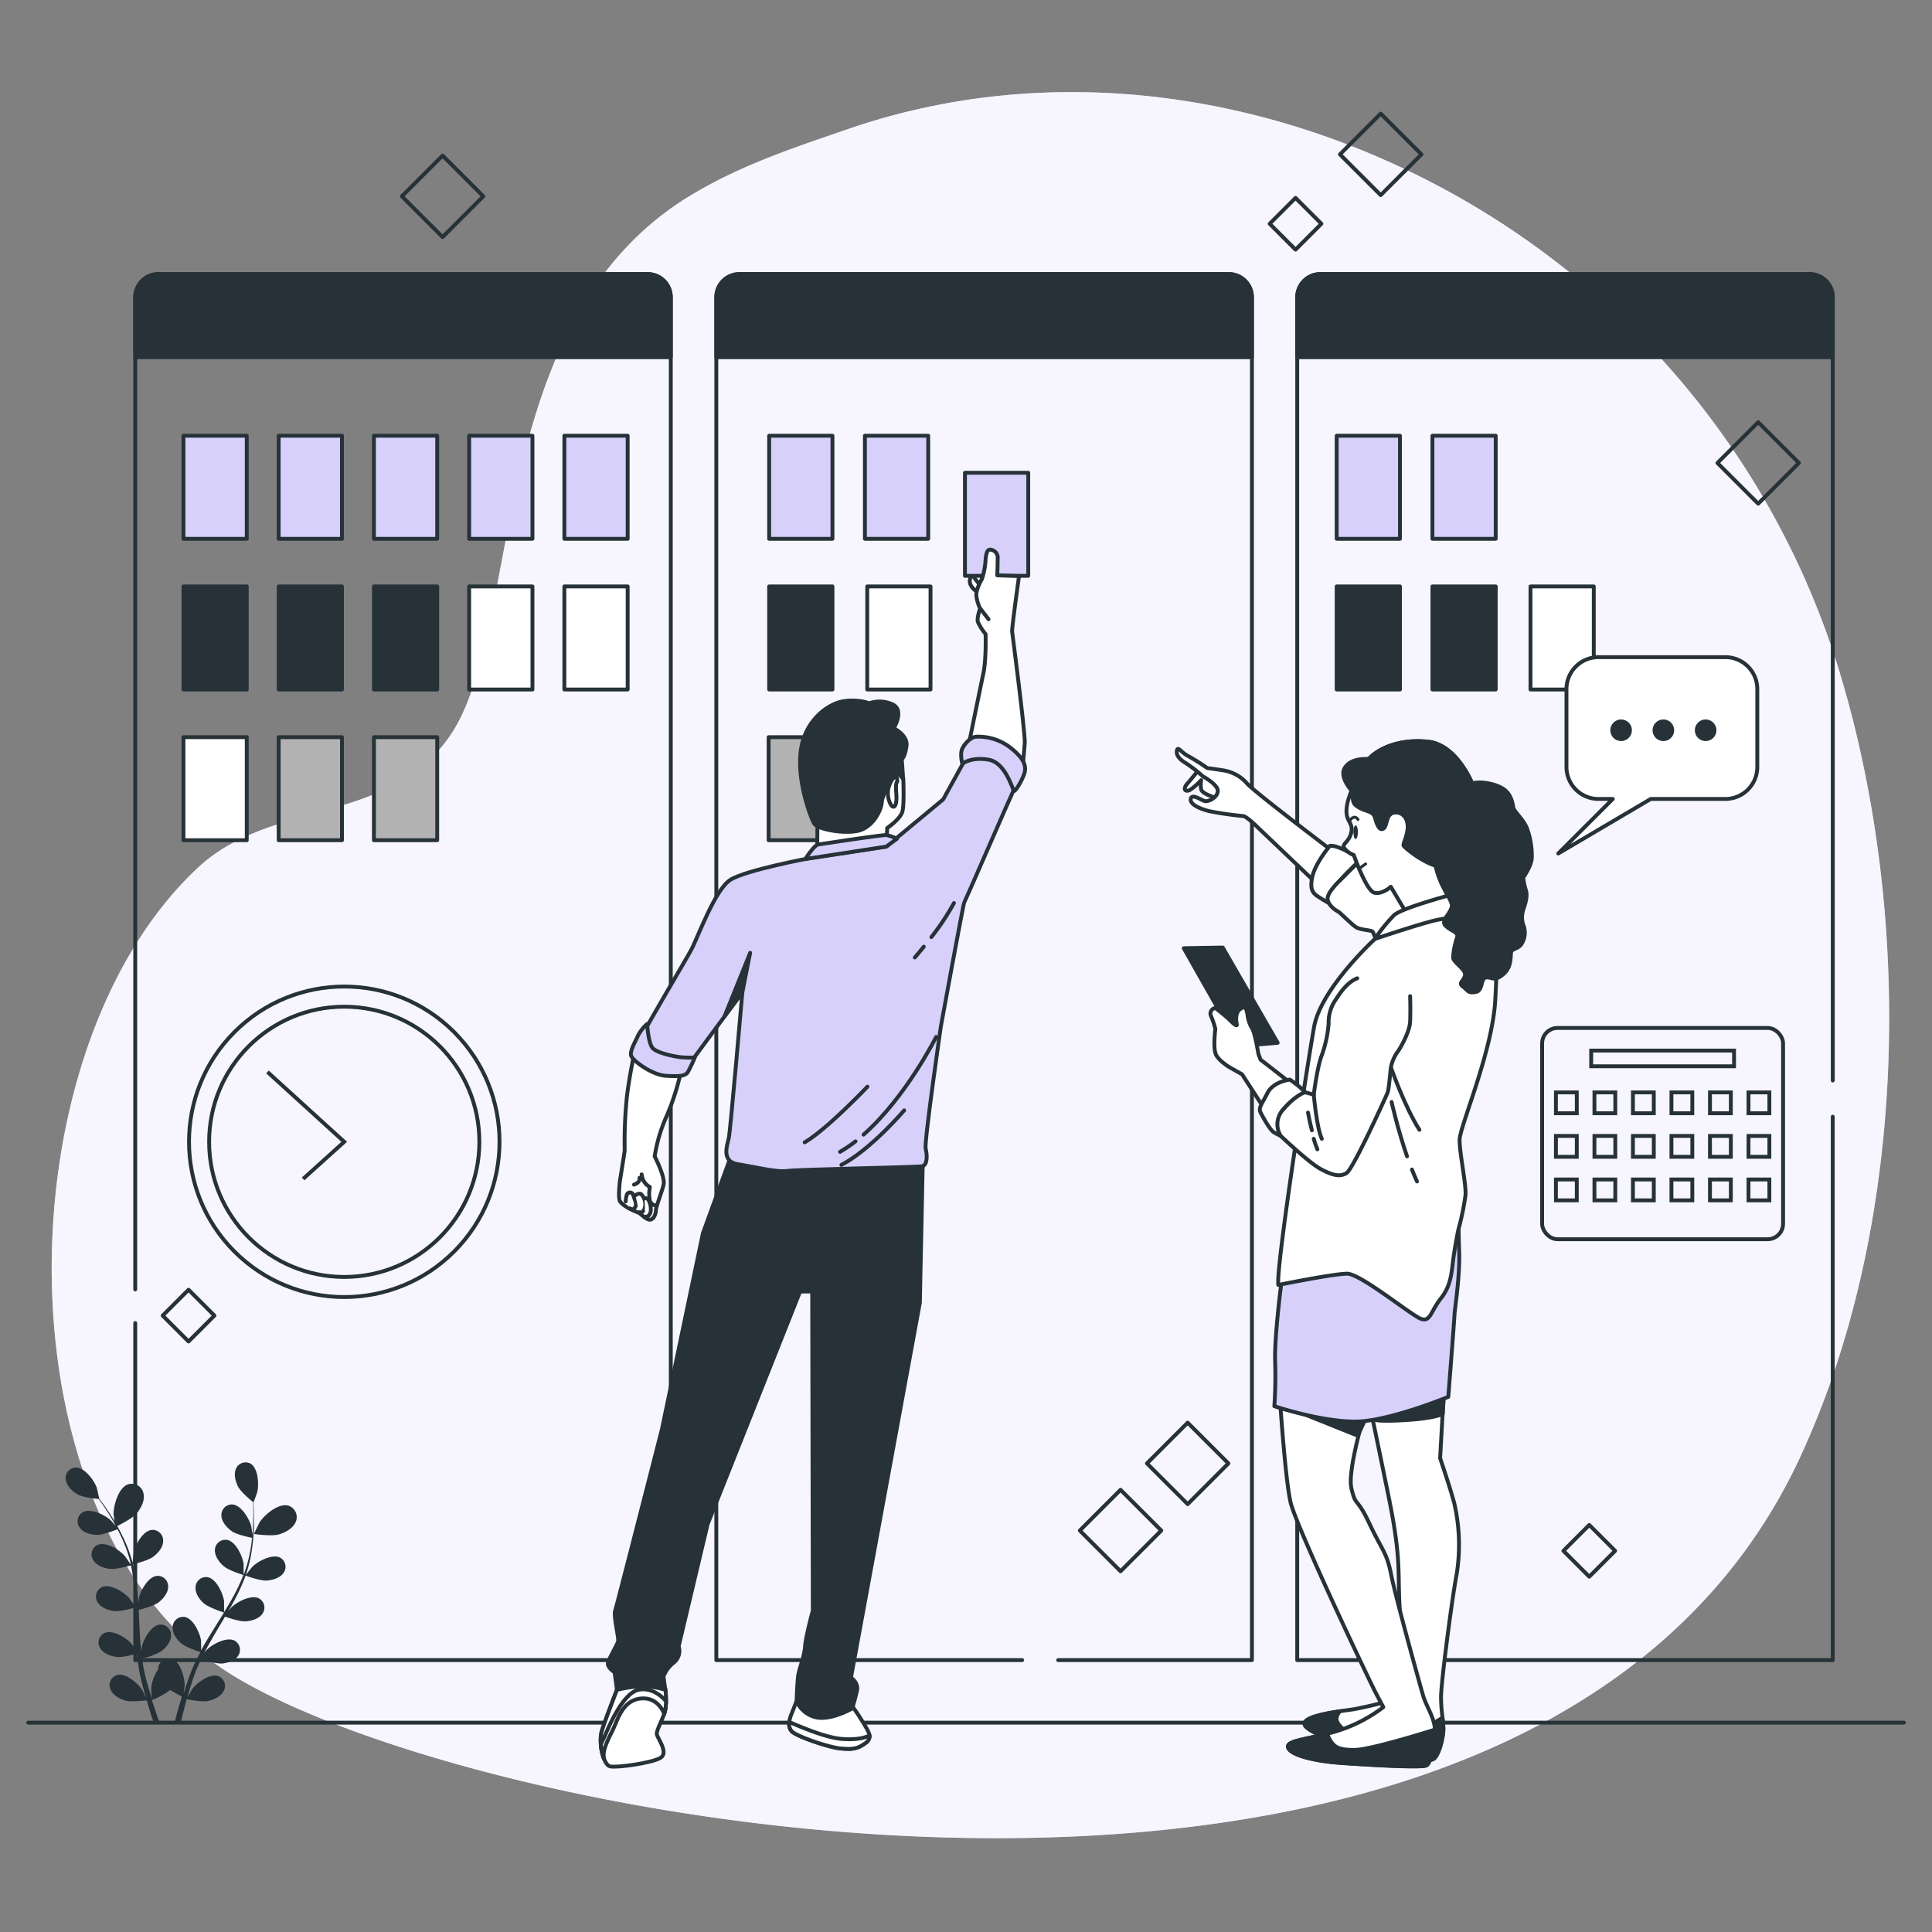 <svg xmlns="http://www.w3.org/2000/svg" viewBox="0 0 500 500"><rect x="0" y="0" width="500" height="500" fill="#808080" stroke="none"/><g id="freepik--background-simple--inject-128"><path d="M465.74,377.39c27.81-59.69,29.68-139.22,10.48-203A212.44,212.44,0,0,0,380.43,52.7c-49.3-28.93-108.06-37.54-161-19.28-13.92,4.8-27.47,9.2-40.59,17.09-53.78,32.34-43.4,112-62.27,139.76-15.88,23.32-46.24,16.45-65.38,34.32C-.4,272.82-.53,394.73,59.06,432.83,122.28,473.26,396.86,525.24,465.74,377.39Z" style="fill:#D6D0FB"></path><path d="M465.74,377.39c27.81-59.69,29.68-139.22,10.48-203A212.44,212.44,0,0,0,380.43,52.7c-49.3-28.93-108.06-37.54-161-19.28-13.92,4.8-27.47,9.2-40.59,17.09-53.78,32.34-43.4,112-62.27,139.76-15.88,23.32-46.24,16.45-65.38,34.32C-.4,272.82-.53,394.73,59.06,432.83,122.28,473.26,396.86,525.24,465.74,377.39Z" style="fill:#fff;opacity:0.8"></path></g><g id="freepik--Floor--inject-128"><line x1="7.29" y1="445.82" x2="492.72" y2="445.82" style="fill:none;stroke:#263238;stroke-linecap:round;stroke-linejoin:round"></line></g><g id="freepik--Graphics--inject-128"><rect x="349.86" y="32.5" width="14.91" height="14.91" transform="translate(76.41 264.36) rotate(-45)" style="fill:none;stroke:#263238;stroke-linecap:round;stroke-linejoin:round"></rect><rect x="447.56" y="112.35" width="14.91" height="14.91" transform="translate(48.56 356.84) rotate(-45)" style="fill:none;stroke:#263238;stroke-linecap:round;stroke-linejoin:round"></rect><rect x="107.09" y="43.35" width="14.91" height="14.91" transform="translate(-2.38 95.88) rotate(-45)" style="fill:none;stroke:#263238;stroke-linecap:round;stroke-linejoin:round"></rect><rect x="282.54" y="388.65" width="14.91" height="14.91" transform="translate(-195.15 321.07) rotate(-45)" style="fill:none;stroke:#263238;stroke-linecap:round;stroke-linejoin:round"></rect><rect x="299.91" y="371.27" width="14.91" height="14.91" transform="translate(-177.77 328.27) rotate(-45)" style="fill:none;stroke:#263238;stroke-linecap:round;stroke-linejoin:round"></rect><rect x="330.55" y="53.18" width="9.47" height="9.47" transform="translate(57.25 254.04) rotate(-45)" style="fill:none;stroke:#263238;stroke-linecap:round;stroke-linejoin:round"></rect><rect x="44.06" y="335.74" width="9.47" height="9.47" transform="translate(-226.46 134.23) rotate(-45)" style="fill:none;stroke:#263238;stroke-linecap:round;stroke-linejoin:round"></rect><rect x="406.56" y="396.62" width="9.47" height="9.47" transform="translate(-163.33 408.38) rotate(-45)" style="fill:none;stroke:#263238;stroke-linecap:round;stroke-linejoin:round"></rect></g><g id="freepik--Calendar--inject-128"><rect x="399.1" y="266.03" width="62.36" height="54.68" rx="4" style="fill:none;stroke:#263238;stroke-miterlimit:10"></rect><rect x="402.67" y="282.71" width="5.4" height="5.4" style="fill:none;stroke:#263238;stroke-miterlimit:10"></rect><rect x="412.64" y="282.71" width="5.4" height="5.4" style="fill:none;stroke:#263238;stroke-miterlimit:10"></rect><rect x="422.6" y="282.71" width="5.4" height="5.4" style="fill:none;stroke:#263238;stroke-miterlimit:10"></rect><rect x="432.57" y="282.71" width="5.4" height="5.4" style="fill:none;stroke:#263238;stroke-miterlimit:10"></rect><rect x="442.54" y="282.71" width="5.4" height="5.4" style="fill:none;stroke:#263238;stroke-miterlimit:10"></rect><rect x="452.51" y="282.71" width="5.4" height="5.4" style="fill:none;stroke:#263238;stroke-miterlimit:10"></rect><rect x="402.67" y="293.98" width="5.4" height="5.4" style="fill:none;stroke:#263238;stroke-miterlimit:10"></rect><rect x="412.64" y="293.98" width="5.4" height="5.4" style="fill:none;stroke:#263238;stroke-miterlimit:10"></rect><rect x="422.6" y="293.98" width="5.4" height="5.4" style="fill:none;stroke:#263238;stroke-miterlimit:10"></rect><rect x="432.57" y="293.98" width="5.4" height="5.4" style="fill:none;stroke:#263238;stroke-miterlimit:10"></rect><rect x="442.54" y="293.98" width="5.4" height="5.4" style="fill:none;stroke:#263238;stroke-miterlimit:10"></rect><rect x="452.51" y="293.98" width="5.4" height="5.4" style="fill:none;stroke:#263238;stroke-miterlimit:10"></rect><rect x="402.67" y="305.25" width="5.4" height="5.4" style="fill:none;stroke:#263238;stroke-miterlimit:10"></rect><rect x="412.64" y="305.25" width="5.4" height="5.4" style="fill:none;stroke:#263238;stroke-miterlimit:10"></rect><rect x="422.6" y="305.25" width="5.4" height="5.4" style="fill:none;stroke:#263238;stroke-miterlimit:10"></rect><rect x="432.57" y="305.25" width="5.4" height="5.4" style="fill:none;stroke:#263238;stroke-miterlimit:10"></rect><rect x="442.54" y="305.25" width="5.4" height="5.4" style="fill:none;stroke:#263238;stroke-miterlimit:10"></rect><rect x="452.51" y="305.25" width="5.4" height="5.4" style="fill:none;stroke:#263238;stroke-miterlimit:10"></rect><rect x="411.8" y="271.89" width="36.97" height="4.06" style="fill:none;stroke:#263238;stroke-miterlimit:10"></rect></g><g id="freepik--Clock--inject-128"><circle cx="89.09" cy="295.5" r="40.18" transform="translate(-182.85 149.54) rotate(-45)" style="fill:none;stroke:#263238;stroke-miterlimit:10"></circle><circle cx="89.09" cy="295.5" r="34.97" style="fill:none;stroke:#263238;stroke-miterlimit:10"></circle><polyline points="78.45 305.09 89.09 295.5 69.22 277.42" style="fill:none;stroke:#263238;stroke-miterlimit:10"></polyline></g><g id="freepik--Plants--inject-128"><path d="M72.23,397.09c-2,.58-6.5-.1-6.51-.1s1.36-2.86,1.46-3c1.27-2,4.86-5,7.38-4.35a3.11,3.11,0,0,1,2,4.16C75.9,395.5,73.9,396.59,72.23,397.09Z" style="fill:#263238"></path><path d="M29.84,395.19s-.45-3.13-.45-3.34c0-2.33,1.27-6.86,3.75-7.7a3.1,3.1,0,0,1,4,2.38c.41,1.8-.65,3.81-1.77,5.14C34,393.24,29.84,395.18,29.84,395.19Z" style="fill:#263238"></path><path d="M20.12,386.76c1.37.77,4.61,1.1,5.41,1.17.4.55.82,1.14,1.28,1.81.78,1.17,1.66,2.5,2.51,4,.23.4.46.84.69,1.27-.54-.64-1.29-1.5-1.37-1.58-1.51-1.39-5.24-3.19-7.24-2.06a2.72,2.72,0,0,0-.76,4c.93,1.32,2.87,1.81,4.4,1.86s4.7-1.19,5.37-1.46c.5,1,1,1.93,1.43,3a34.56,34.56,0,0,1,2,5.92l-.12.05c-.43-.65-1.35-2-1.44-2.08-1.34-1.55-4.85-3.75-7-2.85a2.72,2.72,0,0,0-1.19,3.87c.78,1.42,2.66,2.11,4.17,2.33,1.75.25,5.48-.86,5.62-.9a46.69,46.69,0,0,1,.89,6.15c.13,1.53.19,3.08.24,4.64-.28-.46-1.49-2.22-1.59-2.33-1.35-1.55-4.86-3.75-7-2.85a2.73,2.73,0,0,0-1.2,3.87c.79,1.42,2.66,2.12,4.18,2.33,1.7.25,5.29-.8,5.59-.89,0,.71.05,1.42.06,2.13.06,2.32.11,4.64.23,6.93,0,.8.11,1.58.17,2.36-.44-.68-1.29-1.9-1.37-2-1.35-1.55-4.86-3.75-7-2.85a2.73,2.73,0,0,0-1.2,3.87c.79,1.42,2.66,2.11,4.18,2.33s4.55-.59,5.4-.84c.12,1.31.27,2.59.48,3.86.1.54.16,1.1.29,1.61s.23,1,.34,1.55c.28,1,.52,2,.8,3,.14.49.28.95.42,1.43-.35-.76-.93-2-1-2.05-1.1-1.74-4.24-4.44-6.46-3.87a2.71,2.71,0,0,0-1.77,3.64c.56,1.52,2.31,2.5,3.77,2.94,1.62.49,5.2,0,5.64,0,.34,1.16.69,2.29,1,3.34.28.86.55,1.66.82,2.44h1.51c-.33-.9-.68-1.86-1-2.88s-.67-1.94-1-3a20,20,0,0,0,4.78-2.61,30.13,30.13,0,0,0,3,1.7c-.35,1.16-.69,2.29-1,3.36s-.62,2.35-.89,3.41H46.8c.22-1,.46-2,.73-3.07s.51-2,.81-3c.44.09,4,.8,5.61.42s3.3-1.19,4-2.67a2.71,2.71,0,0,0-1.51-3.75c-2.18-.73-5.5,1.75-6.71,3.41-.08.1-.86,1.46-1.24,2.16.18-.63.35-1.26.55-1.92.27-.95.59-1.94.9-2.9.18-.49.35-1,.53-1.49s.4-1,.6-1.48c.31-.72.66-1.45,1-2.18a17.23,17.23,0,0,0,5.22,1.17c1.53-.11,3.45-.68,4.33-2a2.72,2.72,0,0,0-.93-3.94c-2-1.05-5.7.9-7.15,2.35l-.64.8c.36-.71.72-1.41,1.12-2.11,1.11-2,2.3-4,3.49-6,.25-.42.49-.84.74-1.25.79.29,3.81,1.33,5.36,1.22s3.45-.68,4.33-2a2.72,2.72,0,0,0-.92-3.94c-2-1.05-5.71.9-7.16,2.36-.05.05-.37.45-.74.91.63-1.09,1.25-2.19,1.82-3.3a46.69,46.69,0,0,0,2.62-5.87c.28.11,3.79,1.41,5.52,1.28,1.52-.11,3.44-.68,4.32-2a2.72,2.72,0,0,0-.92-3.94c-2-1-5.7.91-7.15,2.36-.11.1-1.28,1.57-1.68,2.11l0-.07a35.13,35.13,0,0,0,1.49-6.12,49,49,0,0,0,.54-5.61c.08-1.75,0-3.34,0-4.76,0-.77-.06-1.47-.1-2.12l0,0s1-2.59,1-2.77c.48-2,.24-6.13-1.72-7.33A2.72,2.72,0,0,0,61.11,380c-.7,1.46-.19,3.39.51,4.75s3.24,3.46,3.87,4c0,.67.05,1.4.06,2.2,0,1.42,0,3-.12,4.74,0,.47-.08,1-.12,1.44-.1-.82-.25-1.95-.27-2.06-.5-2-2.61-5.56-4.91-5.72a2.73,2.73,0,0,0-2.83,2.9c.05,1.62,1.4,3.09,2.65,4s4.57,1.6,5.28,1.74c-.11,1.07-.24,2.16-.45,3.29a35.55,35.55,0,0,1-1.61,6l-.13,0c0-.77,0-2.4,0-2.53-.27-2-2-5.81-4.25-6.22A2.72,2.72,0,0,0,55.62,401c-.13,1.62,1.05,3.24,2.19,4.25,1.32,1.18,5,2.31,5.19,2.35a48.41,48.41,0,0,1-2.65,5.62c-.74,1.35-1.54,2.68-2.36,4,0-.54,0-2.68,0-2.83-.27-2-2-5.81-4.25-6.22a2.72,2.72,0,0,0-3.13,2.57c-.12,1.61,1,3.23,2.2,4.25s4.85,2.25,5.15,2.34c-.37.6-.74,1.21-1.12,1.81-1.23,2-2.47,3.93-3.64,5.91-.4.68-.77,1.37-1.15,2.06,0-.81,0-2.3,0-2.42-.26-2-2-5.81-4.24-6.22a2.72,2.72,0,0,0-3.13,2.56c-.13,1.62,1,3.24,2.19,4.25s4.13,2,5,2.29c-.61,1.15-1.2,2.3-1.73,3.47-.21.51-.46,1-.64,1.51l-.57,1.48c-.35,1-.68,2-1,2.94-.15.49-.29.95-.44,1.42.13-.82.3-2.13.3-2.25,0-2.05-1.08-6-3.25-6.79A2.71,2.71,0,0,0,41,431.43a3.09,3.09,0,0,0-.08.6,10.52,10.52,0,0,0-1.79,5c0,.13.1,1.69.16,2.48-.2-.62-.4-1.24-.6-1.9-.29-.94-.57-1.94-.85-2.92-.12-.5-.25-1-.37-1.54s-.21-1-.32-1.56c-.14-.77-.25-1.57-.36-2.37a17.26,17.26,0,0,0,5-1.91c1.21-.93,2.5-2.46,2.48-4.08a2.71,2.71,0,0,0-2.94-2.78c-2.28.25-4.26,3.9-4.67,5.91,0,.06,0,.5-.1,1-.08-.78-.17-1.57-.23-2.37-.16-2.27-.26-4.58-.37-6.9,0-.49,0-1-.08-1.45.83-.2,3.92-1,5.15-1.94s2.5-2.47,2.49-4.09a2.71,2.71,0,0,0-2.95-2.77c-2.28.25-4.25,3.89-4.66,5.9,0,.08-.07.59-.12,1.17-.07-1.25-.17-2.51-.3-3.75a46.33,46.33,0,0,0-1.06-6.34c.3-.06,3.94-.92,5.31-2s2.5-2.47,2.49-4.09a2.73,2.73,0,0,0-3-2.78c-2.28.26-4.25,3.9-4.66,5.91,0,.14-.2,2-.24,2.69a.17.17,0,0,0,0-.07,35.42,35.42,0,0,0-2.14-5.93,48.92,48.92,0,0,0-2.64-5c-.89-1.5-1.8-2.82-2.61-4l-1.26-1.71h0s-.6-2.71-.66-2.88c-.7-1.93-3.18-5.25-5.48-5.17a2.72,2.72,0,0,0-2.51,3.18C17.29,384.68,18.79,386,20.12,386.76Z" style="fill:#263238"></path></g><g id="freepik--kanban-method--inject-128"><path d="M474.31,289V429.64H335.72V76.93a6,6,0,0,1,6-6h126.6a6,6,0,0,1,6,6v202.7" style="fill:none;stroke:#263238;stroke-linecap:round;stroke-linejoin:round"></path><path d="M341.72,70.93h126.6a6,6,0,0,1,6,6V92.45a0,0,0,0,1,0,0H335.72a0,0,0,0,1,0,0V76.93A6,6,0,0,1,341.72,70.93Z" style="fill:#263238;stroke:#263238;stroke-linecap:round;stroke-linejoin:round"></path><path d="M264.53,429.64H185.38V76.93a6,6,0,0,1,6-6H318a6,6,0,0,1,6,6V429.64H273.86" style="fill:none;stroke:#263238;stroke-linecap:round;stroke-linejoin:round"></path><path d="M191.37,70.93H318a6,6,0,0,1,6,6V92.45a0,0,0,0,1,0,0H185.38a0,0,0,0,1,0,0V76.93A6,6,0,0,1,191.37,70.93Z" style="fill:#263238;stroke:#263238;stroke-linecap:round;stroke-linejoin:round"></path><path d="M35,333.71V76.93a6,6,0,0,1,6-6h126.6a6,6,0,0,1,6,6V429.64H35V342.41" style="fill:none;stroke:#263238;stroke-linecap:round;stroke-linejoin:round"></path><path d="M41,70.93h126.6a6,6,0,0,1,6,6V92.45a0,0,0,0,1,0,0H35a0,0,0,0,1,0,0V76.93A6,6,0,0,1,41,70.93Z" style="fill:#263238;stroke:#263238;stroke-linecap:round;stroke-linejoin:round"></path><rect x="345.93" y="112.77" width="16.38" height="26.67" style="fill:#D6D0FB;stroke:#263238;stroke-linecap:round;stroke-linejoin:round"></rect><rect x="370.71" y="112.77" width="16.38" height="26.67" style="fill:#D6D0FB;stroke:#263238;stroke-linecap:round;stroke-linejoin:round"></rect><rect x="345.93" y="151.77" width="16.38" height="26.67" style="fill:#263238;stroke:#263238;stroke-linecap:round;stroke-linejoin:round"></rect><rect x="370.71" y="151.77" width="16.38" height="26.67" style="fill:#263238;stroke:#263238;stroke-linecap:round;stroke-linejoin:round"></rect><rect x="396.09" y="151.77" width="16.38" height="26.67" style="fill:#fff;stroke:#263238;stroke-linecap:round;stroke-linejoin:round"></rect><rect x="199.06" y="112.77" width="16.38" height="26.67" style="fill:#D6D0FB;stroke:#263238;stroke-linecap:round;stroke-linejoin:round"></rect><rect x="223.84" y="112.77" width="16.38" height="26.67" style="fill:#D6D0FB;stroke:#263238;stroke-linecap:round;stroke-linejoin:round"></rect><rect x="199.06" y="151.77" width="16.38" height="26.67" style="fill:#263238;stroke:#263238;stroke-linecap:round;stroke-linejoin:round"></rect><rect x="224.44" y="151.77" width="16.38" height="26.67" style="fill:#fff;stroke:#263238;stroke-linecap:round;stroke-linejoin:round"></rect><rect x="198.92" y="190.78" width="16.38" height="26.67" style="fill:#b2b2b2;stroke:#263238;stroke-linecap:round;stroke-linejoin:round"></rect><rect x="47.48" y="112.77" width="16.38" height="26.67" style="fill:#D6D0FB;stroke:#263238;stroke-linecap:round;stroke-linejoin:round"></rect><rect x="72.12" y="112.77" width="16.38" height="26.67" style="fill:#D6D0FB;stroke:#263238;stroke-linecap:round;stroke-linejoin:round"></rect><rect x="96.77" y="112.77" width="16.38" height="26.67" style="fill:#D6D0FB;stroke:#263238;stroke-linecap:round;stroke-linejoin:round"></rect><rect x="121.42" y="112.77" width="16.38" height="26.67" style="fill:#D6D0FB;stroke:#263238;stroke-linecap:round;stroke-linejoin:round"></rect><rect x="146.06" y="112.77" width="16.38" height="26.67" style="fill:#D6D0FB;stroke:#263238;stroke-linecap:round;stroke-linejoin:round"></rect><rect x="47.48" y="151.77" width="16.38" height="26.67" style="fill:#263238;stroke:#263238;stroke-linecap:round;stroke-linejoin:round"></rect><rect x="72.12" y="151.77" width="16.38" height="26.67" style="fill:#263238;stroke:#263238;stroke-linecap:round;stroke-linejoin:round"></rect><rect x="96.77" y="151.77" width="16.38" height="26.67" style="fill:#263238;stroke:#263238;stroke-linecap:round;stroke-linejoin:round"></rect><rect x="121.42" y="151.77" width="16.38" height="26.67" style="fill:#fff;stroke:#263238;stroke-linecap:round;stroke-linejoin:round"></rect><rect x="146.06" y="151.77" width="16.38" height="26.67" style="fill:#fff;stroke:#263238;stroke-linecap:round;stroke-linejoin:round"></rect><rect x="47.48" y="190.78" width="16.38" height="26.67" style="fill:#fff;stroke:#263238;stroke-linecap:round;stroke-linejoin:round"></rect><rect x="72.12" y="190.78" width="16.38" height="26.67" style="fill:#b2b2b2;stroke:#263238;stroke-linecap:round;stroke-linejoin:round"></rect><rect x="96.77" y="190.78" width="16.38" height="26.67" style="fill:#b2b2b2;stroke:#263238;stroke-linecap:round;stroke-linejoin:round"></rect></g><g id="freepik--speech-bubble--inject-128"><path d="M446.52,170.07H413.68a8.28,8.28,0,0,0-8.28,8.28v20.14a8.28,8.28,0,0,0,8.28,8.28h3.71l-14.11,14.11,23.93-14.11h19.31a8.28,8.28,0,0,0,8.27-8.28V178.35A8.28,8.28,0,0,0,446.52,170.07Z" style="fill:#fff;stroke:#263238;stroke-linecap:round;stroke-linejoin:round"></path><path d="M422.33,189a2.79,2.79,0,1,0-2.79,2.78A2.79,2.79,0,0,0,422.33,189Z" style="fill:#263238"></path><path d="M433.27,189a2.79,2.79,0,1,0-2.79,2.78A2.79,2.79,0,0,0,433.27,189Z" style="fill:#263238"></path><path d="M444.21,189a2.79,2.79,0,1,0-2.79,2.78A2.79,2.79,0,0,0,444.21,189Z" style="fill:#263238"></path></g><g id="freepik--character-2--inject-128"><path d="M310.16,199.34s-1.86,2.29-2.86,3.43-.86,2,.14,1.86,3.43-2.72,3.43-2.72a6.75,6.75,0,0,0,0,2.43c.29.72,1.43,1.29,2.57,1.72s2.43,1.28,2.86.28-.14-3.86-.14-3.86Z" style="fill:#fff;stroke:#263238;stroke-linecap:round;stroke-linejoin:round"></path><path d="M344.59,220.06s-20-15.15-21.86-17.29a10.19,10.19,0,0,0-5.57-3.29c-1.43-.28-4.72-.71-4.72-.71a56.15,56.15,0,0,0-5-3.14c-1.71-.86-2.57-2.57-2.85-1.43s.57,2.28,2.28,3.28a37.17,37.17,0,0,1,4.43,3.43s4,2.15,3.86,3.86-2.43,2.71-3.29,2.57-3.43-2.14-3.71-.57,3,2.71,4.71,3.14a88.14,88.14,0,0,0,8.86,1.29c.86,0,4,3.14,4,3.14l15,14.29Z" style="fill:#fff;stroke:#263238;stroke-linecap:round;stroke-linejoin:round"></path><path d="M344.16,218.91s-3.86,4.57-4.57,8.15.42,4.28,2,5.28,3.42,2,3.42,2-1.71-2.71,1.72-6.43a75.2,75.2,0,0,1,5.43-5.43S346.73,218.63,344.16,218.91Z" style="fill:#fff;stroke:#263238;stroke-linecap:round;stroke-linejoin:round"></path><path d="M346.73,227.91s-3.43,3.15-3.14,4.86,2.14,2.86,2.71,3.14,3.29,3.14,4.57,4,4.14.72,4.43,1.29,1.43,3.28,1.43,3.28,6.57-6,8.14-9.43.14-7.14-1.86-9.28-8.14-3.86-8.85-4-2,.71-2,.71Z" style="fill:#fff;stroke:#263238;stroke-linecap:round;stroke-linejoin:round"></path><path d="M354.17,362.27s1.41,6.46,5.24,25.24,1.82,19.78,3.24,33.71-.61,18.17-.61,18.17a92.7,92.7,0,0,1-11.91,3c-4.44.61-12.32,1.61-12.52,3.63s9.29,5.45,17.77,6.67,14.33,3.63,15.74,2.42,2.43-5.65,2.43-7.67-.61-4.65-.61-8.28,2.83-25.44,4-31.5a47.87,47.87,0,0,0-.61-18.77c-1.21-4.44-3.63-11.51-3.63-11.51l1-17.77Z" style="fill:#fff;stroke:#263238;stroke-linecap:round;stroke-linejoin:round"></path><path d="M356,367.48s1.09.49,8.39,0,9-1.58,9-1.58l.38-6.26Z" style="fill:#263238;stroke:#263238;stroke-linecap:round;stroke-linejoin:round"></path><path d="M350.33,449.49s-4.44-2.63-4.44-4.65a3.13,3.13,0,0,1,.89-1.95c-4.21.63-9,1.59-9.17,3.16-.2,2,9.29,5.45,17.77,6.67s14.33,3.63,15.74,2.42,2.43-5.65,2.43-7.67a27.76,27.76,0,0,0-.23-2.89c-1.47.81-3.46,2.07-4.82,2.89C366.48,448.68,350.33,449.49,350.33,449.49Z" style="fill:#263238;stroke:#263238;stroke-linecap:round;stroke-linejoin:round"></path><path d="M331.15,360.65s1.41,21.81,2.83,28.07,20.39,46.23,22.2,49.66l1.82,3.43a38.49,38.49,0,0,1-12.92,6.46c-7.47,2-12.31,2.23-11.71,4s5.86,3.43,14.34,4,20,1.21,21.4.61,2.22-6.46,2.22-9.29-2.22-6.06-3-8.68-7.07-25.24-8.28-31.3-2.22-6.05-5.65-13.32-3.43-4-4.65-9.09,4.45-23,4.45-23Z" style="fill:#fff;stroke:#263238;stroke-linecap:round;stroke-linejoin:round"></path><polygon points="336.32 365.52 351.38 371.55 353.16 367.72 336.32 365.52" style="fill:#263238;stroke:#263238;stroke-linecap:round;stroke-linejoin:round"></polygon><path d="M344.07,450.09a3.16,3.16,0,0,1-.43-1.44c-6.64,1.68-10.83,2-10.27,3.66s5.86,3.43,14.34,4,20,1.21,21.4.61,2.22-6.46,2.22-9.29c0,0-16.56,5.25-20.8,5.25S345.28,452.11,344.07,450.09Z" style="fill:#263238;stroke:#263238;stroke-linecap:round;stroke-linejoin:round"></path><path d="M332,329s-2.22,16.15-2,23.21a113.47,113.47,0,0,1-.2,11.71s14.53,4.85,23.42,3.84,21.6-6.26,21.6-6.26,1.61-20.59,1.61-21.4,1.4-9.76,1.21-15.75-.2-10.09-.2-10.09-19.78,4.84-26.65,4.24-16.55-1-16.55-1Z" style="fill:#D6D0FB;stroke:#263238;stroke-linecap:round;stroke-linejoin:round"></path><path d="M355.83,243s-14,12.84-15.75,22.77-9.93,62.49-9.25,66.77c0,0,14.38-2.91,17.81-2.91s16.43,10.61,19,11.64,2.57-1.88,5.31-5.31,2.74-7.19,3.25-10.78,1.2-6.85,1.2-6.85a70.19,70.19,0,0,0,1.88-9.08c.18-2.74-1.54-10.78-1.54-14.21s8.56-22.94,9.25-36.46.34-16.44.34-16.44L385.62,235S360.79,239.06,355.83,243Z" style="fill:#fff;stroke:#263238;stroke-linecap:round;stroke-linejoin:round"></path><path d="M360,276.32s3.54,10.14,7.35,16.08" style="fill:#fff;stroke:#263238;stroke-linecap:round;stroke-linejoin:round"></path><path d="M365.41,302.67c.42,1.07.85,2.11,1.31,3.09" style="fill:#fff;stroke:#263238;stroke-linecap:round;stroke-linejoin:round"></path><path d="M360.14,285.19s1.58,7.05,4,14.07" style="fill:#fff;stroke:#263238;stroke-linecap:round;stroke-linejoin:round"></path><path d="M381,202.76s-3.94-9.93-11.3-10.79-14.73,1.72-17.3,7-3.93,8.22-3.93,11,1.88,3.08,1.19,5.65-2.56,2.74-1.71,3.94a5.4,5.4,0,0,0,2.4,1.71s3.25,9.25,5.31,9.76,4.28-1.54,4.28-1.54l3.76,6.33L377.4,232s-1.37-11.47-.51-14.38,5.31-7,5.65-9.25S381,202.76,381,202.76Z" style="fill:#fff;stroke:#263238;stroke-linecap:round;stroke-linejoin:round"></path><path d="M351.43,215.36c0,1-.26,1.77-.59,1.77s-.58-.79-.58-1.77.26-1.76.58-1.76S351.43,214.39,351.43,215.36Z" style="fill:#263238"></path><path d="M349.27,212.42s1.17-1.84,2.18-.33" style="fill:#fff;stroke:#263238;stroke-linecap:round;stroke-linejoin:round;stroke-width:0.75px"></path><line x1="351.77" y1="224.75" x2="353.44" y2="223.58" style="fill:#fff;stroke:#263238;stroke-linecap:round;stroke-linejoin:round;stroke-width:0.75px"></line><path d="M378.26,230.84s-15.24,3.94-17.47,6a43.79,43.79,0,0,0-5,6.17s12.67-4.28,16.43-5l7.54-1.37A44,44,0,0,0,378.26,230.84Z" style="fill:#fff;stroke:#263238;stroke-linecap:round;stroke-linejoin:round"></path><path d="M381,202.76s-3.94-9.93-11.3-10.79c-6-.69-11.95.87-15.36,4.32l-.58.14s-4.26-.34-5.79,2.39c-1.2,2.14,1.16,5.11,2.23,6.29-.23,1.4-.14,2.67.66,3.3,2.4,1.88,4.45,1.2,5,3.25s1.2,3.43,2.22,2.74.52-3.93,2.91-4.11,3.6,2.06,3.26,4.46-1.2,3.59-1,4.1,6.68,6,11.3,5.65a4.65,4.65,0,0,0,2.19-.92,22.86,22.86,0,0,1,.21-5.92c.85-2.91,5.31-7,5.65-9.25S381,202.76,381,202.76Z" style="fill:#263238;stroke:#263238;stroke-linecap:round;stroke-linejoin:round"></path><path d="M381,202.76a17.63,17.63,0,0,0-9.93,14.72c-.69,10.79,5.3,15.07,4.62,17.3s-3.08,3.59-1.37,5,3.25,1.54,2.74,2.91a19.69,19.69,0,0,0-1,5.14c0,1.2,3.43,3.08,3.08,4.62s-1.88,1.89-.51,2.91,1.2,1.71,3.25,1.37,1.2-3.59,2.74-3.76,2.06,1.19,4.45-.86,1.72-5,2.06-5.82,1.71-.69,2.57-1.89a5.37,5.37,0,0,0,.68-4.62,6.22,6.22,0,0,1-.17-4.28c.51-1.54,1.2-3.59.68-5.13a17.57,17.57,0,0,1-.68-3.26s2.23-3.08,2.23-5.3a20.54,20.54,0,0,0-1.37-7.71c-1-2.23-3.26-4.11-3.43-5.14s-.51-3.42-2.57-4.79S383.05,202.08,381,202.76Z" style="fill:#263238;stroke:#263238;stroke-linecap:round;stroke-linejoin:round"></path><polygon points="306.35 245.39 320.73 270.73 330.66 269.88 316.45 245.22 306.35 245.39" style="fill:#263238;stroke:#263238;stroke-linecap:round;stroke-linejoin:round"></polygon><path d="M325.67,272.74s-.86-5.31-1.6-6.54a8.71,8.71,0,0,1-1.24-3.71c-.37-2-.74-2.22-2-1.23s-.87,3.21-.74,3.82-.62.13-1.73-1-3.83-3.21-3.83-3.21a1.45,1.45,0,0,0-1.11,2.1,21.89,21.89,0,0,1,1.11,3.33s-.62,4.81.12,6.54,3.71,3.46,3.71,3.46l3.08,1.73,8,12.35s-1.73-.13,1.11-3.83,4.57-4.94,4.45-5.31-8.77-7-8.77-7Z" style="fill:#fff;stroke:#263238;stroke-linecap:round;stroke-linejoin:round"></path><path d="M333.82,279.41s-4.32.49-5.8,3.46-2.47,3.82-1.73,5.18,2.35,4.32,3.33,4.94a14.94,14.94,0,0,0,1.86,1s-1.61-4.2.74-7a17.71,17.71,0,0,1,5.55-4.32A23.16,23.16,0,0,0,333.82,279.41Z" style="fill:#fff;stroke:#263238;stroke-linecap:round;stroke-linejoin:round"></path><path d="M364.94,257.8s.12,3.46,0,6.54-3,7.54-3,7.54a10.6,10.6,0,0,0-2,4.44c-.25,2.22-.5,5.68-.87,6.55s-8.89,19.75-10.61,20.74-3.46.62-6.55-1S331.48,294,331.48,294a5.61,5.61,0,0,1,.74-7c3.21-3.7,5.55-4.32,5.55-4.32l2.23.62s.86-6.92,2-10a31.61,31.61,0,0,0,1.85-8.39,10.26,10.26,0,0,1,1.49-5.68c1.23-1.85,3.08-4.94,5.92-6.05" style="fill:#fff;stroke:#263238;stroke-linecap:round;stroke-linejoin:round"></path><path d="M340,283.24s.74,8.64,2.09,11.48" style="fill:#fff;stroke:#263238;stroke-linecap:round;stroke-linejoin:round"></path><path d="M340,294.72a23.05,23.05,0,0,0,.94,2.72" style="fill:#fff;stroke:#263238;stroke-linecap:round;stroke-linejoin:round"></path><path d="M338.51,287.93s.38,2.17,1,4.59" style="fill:#fff;stroke:#263238;stroke-linecap:round;stroke-linejoin:round"></path></g><g id="freepik--character-1--inject-128"><path d="M233.77,201.62s.28,6.37-.21,8.35-3.95,4.32-3.95,4.32l-.25,4.81s-3.94.86-7.15,1.73-8.51,2.71-10.74,1.23L211.6,209s-3-8.63,3.7-13.69a10.94,10.94,0,0,1,14.93.86A36.42,36.42,0,0,1,233.77,201.62Z" style="fill:#fff;stroke:#263238;stroke-linecap:round;stroke-linejoin:round"></path><path d="M225,182a8,8,0,0,1,6.11.35c3,1.58.18,6.12.18,6.12s3.67,1.75,3.32,4.55-1.22,3.49-1.22,3.49l.35,5.07S232,199,231,201.1s-2.62,4.54-2.8,6.64-2.44,6.64-6.47,7.34-10.13-.53-11-1.92-4.54-11-3.49-18.88,7-12.06,10.83-12.76A14.22,14.22,0,0,1,225,182Z" style="fill:#263238;stroke:#263238;stroke-linecap:round;stroke-linejoin:round"></path><path d="M232.2,202.32s-.49,0-.24,3-.5,4.2-1.36,3a6,6,0,0,1-.37-5.3C231,201.1,232.33,200.1,232.2,202.32Z" style="fill:#fff;stroke:#263238;stroke-linecap:round;stroke-linejoin:round"></path><path d="M220.22,441.07s1.91,2.59,3.27,4.9,2.45,3.68.41,5.17-3.4,1.64-6.4,1.36-11-3-12.52-4.35-.28-4.22-.28-4.22l1.46-3.72Z" style="fill:#fff;stroke:#263238;stroke-linecap:round;stroke-linejoin:round"></path><path d="M204.27,445.65c3.79,1.65,9.8,4.13,13.78,4.4s6-.42,7-.91a2.15,2.15,0,0,1-1.12,2c-2,1.5-3.4,1.64-6.4,1.36s-11-3-12.52-4.35A2.82,2.82,0,0,1,204.27,445.65Z" style="fill:#fff;stroke:#263238;stroke-linecap:round;stroke-linejoin:round"></path><path d="M165.91,439.57c-4.5.41-5.86,4.9-6.95,7.35s-2.86,5.31-2.72,7.63a5.93,5.93,0,0,0,.07.59,12.74,12.74,0,0,1-.61-7c.81-2.72,4-10.91,4-10.91s7.39-3.28,12.51,0c0,0,.5,4-.31,6.28C171.9,443.52,170.4,439.16,165.91,439.57Z" style="fill:#fff;stroke:#263238;stroke-linecap:round;stroke-linejoin:round"></path><path d="M172.21,437.24s.5,4-.31,6.28-2.05,4.36-1.91,5.31,3,4.63,1.09,6-11.44,2.72-13.21,2.31-3-6.26-2.17-9,4-10.91,4-10.91S167.09,434,172.21,437.24Z" style="fill:#fff;stroke:#263238;stroke-linecap:round;stroke-linejoin:round"></path><path d="M155.5,451.52a7.7,7.7,0,0,1,.59-1.31c.4-.54,4.58-12.28,9.44-12.95,3.21-.44,5.58,1.57,6.83,3a11,11,0,0,1-.46,3.26s-1.5-4.36-6-3.95-5.86,4.9-6.95,7.35-2.86,5.31-2.72,7.63a5.93,5.93,0,0,0,.07.59A14.23,14.23,0,0,1,155.5,451.52Z" style="fill:#fff;stroke:#263238;stroke-linecap:round;stroke-linejoin:round"></path><path d="M238.85,299l-.79,38.17-17.83,97s2,1.26,1.57,3.29-1.25,4.69-1.25,4.69-5.17,3-9.08,2.35a7.24,7.24,0,0,1-5.31-4.23s.15-5.31.47-7,1.56-4.7,1.72-7.2,2-9.23,2-9.23l-.16-82.59h-3.13l-23.93,60.22-7.5,31.6a3.84,3.84,0,0,1-1.26,4.22,8.25,8.25,0,0,0-2.66,3.6l.47,3.44a20.72,20.72,0,0,0-5.78-.94,33.47,33.47,0,0,0-6.73.94l-.62-4.53s-1.88-1.25-1.73-2.35,2.51-4.85,2.66-5.79-1.25-6.41-.78-7.82S171.28,370,171.28,370l10.63-50.83,7-19.24Z" style="fill:#263238;stroke:#263238;stroke-linecap:round;stroke-linejoin:round"></path><path d="M255.07,145.44s-1.77.1-2.07,1.18,1.19,3.16,1.19,3.16S255,146.53,255.07,145.44Z" style="fill:#fff;stroke:#263238;stroke-linecap:round;stroke-linejoin:round"></path><path d="M253,146.62s-1.38,1-1.28,2.18,1.18,2.46,1.77,2.46.7-1.48.7-1.48S253.3,147.61,253,146.62Z" style="fill:#fff;stroke:#263238;stroke-linecap:round;stroke-linejoin:round"></path><path d="M251.72,148.8a2.1,2.1,0,0,0-.6,2.37A3.84,3.84,0,0,0,252.7,153l.79-1.78A16.31,16.31,0,0,1,251.72,148.8Z" style="fill:#fff;stroke:#263238;stroke-linecap:round;stroke-linejoin:round"></path><rect x="249.73" y="122.36" width="16.38" height="26.67" transform="translate(515.84 271.38) rotate(180)" style="fill:#D6D0FB;stroke:#263238;stroke-linecap:round;stroke-linejoin:round"></rect><path d="M250.93,191.64s2.76-13.62,3.55-17.27.59-10.27.59-10.27a13.73,13.73,0,0,1-2-3.16c-.3-1.09.59-3.46.59-3.46a9.74,9.74,0,0,1-1-3.55c0-1.58,1.49-4.15,1.49-4.15a19.91,19.91,0,0,0,.88-4.34c.1-2,.4-3.46,1.48-3.16a2.08,2.08,0,0,1,1.68,2.37c0,1.48-.1,4.25-.1,4.25l5.63.19s-1.87,13.43-1.78,14.32,3.46,26.55,3.26,29-.49,5.73-.49,5.73-6.62-5.53-9.18-5.63A16.24,16.24,0,0,1,250.93,191.64Z" style="fill:#fff;stroke:#263238;stroke-linecap:round;stroke-linejoin:round"></path><line x1="253.69" y1="157.48" x2="255.84" y2="160.26" style="fill:none;stroke:#263238;stroke-linecap:round;stroke-linejoin:round"></line><path d="M176.26,277.19a63.75,63.75,0,0,1-3.72,11.62,40.61,40.61,0,0,0-3.11,10.46s2.75,5.32,2.31,7.27-2,5.76-2,6.74-.71,2.75-1.95,2.3-1.95-1.59-2.84-1.86-4.25-1.86-4.61-3.1.09-5,.09-5,1.24-7.55,1.24-7.9a113.56,113.56,0,0,1,.62-14.35c.8-6.12,1.95-11.09,1.95-11.09S169.43,277.1,176.26,277.19Z" style="fill:#fff;stroke:#263238;stroke-linecap:round;stroke-linejoin:round"></path><path d="M169.88,312a1.87,1.87,0,0,1-1.69-1.25,8.93,8.93,0,0,1,0-3.54,4.15,4.15,0,0,1-2.13-3.28" style="fill:#fff;stroke:#263238;stroke-linecap:round;stroke-linejoin:round"></path><path d="M165.5,304.82s.39,1.15-1.42,1.76" style="fill:#fff;stroke:#263238;stroke-linecap:round;stroke-linejoin:round"></path><path d="M161.93,310.93s.1-1.87.56-2.12a.87.87,0,0,1,1.41.55c.26.91,1,2.33.51,3s-.3.8-1.52.35" style="fill:#fff;stroke:#263238;stroke-linecap:round;stroke-linejoin:round"></path><path d="M164.46,309.31s.91-.6,1.42-.3a3.76,3.76,0,0,1,1.11,3c-.2,1.17-.56,1.92-1.57,1.72" style="fill:#fff;stroke:#263238;stroke-linecap:round;stroke-linejoin:round"></path><path d="M166.84,310.12s.36-.17.86.25a4.76,4.76,0,0,1,.65,3.44c-.35.71-.55,1.11-1.41,1.06" style="fill:#fff;stroke:#263238;stroke-linecap:round;stroke-linejoin:round"></path><path d="M229.36,219.1l14.73-12.21,6.68-12.11s5.81-1.11,9.15,1.73,3.46,5.81,2.72,7.29-12.86,29.43-13.11,29.8-6.05,32.14-6.05,32.14-4.33,29.89-3.92,31.51.53,4.31-.95,4.58-32.21.81-34.9,1.21-8.49-1.07-12.81-1.75-2.69-5-2.29-6.74,3.51-37.73,3.51-37.73l-13.35,18.06s-.94,2-6.06.67-6.47-6.87-6.47-7.55,11-19.13,12.67-22.23S185,230.27,189,227.71s20.75-5.66,20.75-5.66Z" style="fill:#D6D0FB;stroke:#263238;stroke-linecap:round;stroke-linejoin:round"></path><path d="M221.4,295.38a35.17,35.17,0,0,1-4,2.71" style="fill:none;stroke:#263238;stroke-linecap:round;stroke-linejoin:round"></path><path d="M242.28,268.35s-7.78,15.56-18.79,25.29" style="fill:none;stroke:#263238;stroke-linecap:round;stroke-linejoin:round"></path><path d="M234,287.36s-8.59,10.12-16.25,14.11" style="fill:none;stroke:#263238;stroke-linecap:round;stroke-linejoin:round"></path><path d="M224.49,281.23s-10.42,11-16.24,14.41" style="fill:none;stroke:#263238;stroke-linecap:round;stroke-linejoin:round"></path><path d="M239.08,245c-.71.89-1.49,1.82-2.32,2.79" style="fill:none;stroke:#263238;stroke-linecap:round;stroke-linejoin:round"></path><path d="M246.88,233.71a63.77,63.77,0,0,1-5.83,8.8" style="fill:none;stroke:#263238;stroke-linecap:round;stroke-linejoin:round"></path><polygon points="192.12 256.82 194.14 246.59 187.51 263.01 192.12 256.82" style="fill:#263238;stroke:#263238;stroke-linecap:round;stroke-linejoin:round"></polygon><path d="M232.14,217.06a13.62,13.62,0,0,0-2.69-.94c-.95-.14-16.58,2.29-17.66,2.42s-3.37,3.78-3.37,3.78l20.94-3.22Z" style="fill:#D6D0FB;stroke:#263238;stroke-linecap:round;stroke-linejoin:round"></path><path d="M167.48,265s.27,4.7,1.33,6.12,5.86,2.31,7.27,2.48a29.27,29.27,0,0,0,3.73.09,37.18,37.18,0,0,1-1.78,3.73c-.62,1-1.95,1.24-5.67,1s-8.51-3.9-9-5.14,1.25-4,1.78-5.32A10.65,10.65,0,0,1,167.48,265Z" style="fill:#D6D0FB;stroke:#263238;stroke-linecap:round;stroke-linejoin:round"></path><path d="M249.05,197.66s-.69-2.56,0-3.94,2.27-3.07,3.75-3.07a13.55,13.55,0,0,1,8.89,3c3.75,3,3.95,5,3.35,6.71s-2.17,4.34-2.56,4.34-2.08-7.3-6.62-8.09S249.05,197.66,249.05,197.66Z" style="fill:#D6D0FB;stroke:#263238;stroke-linecap:round;stroke-linejoin:round"></path></g></svg>
